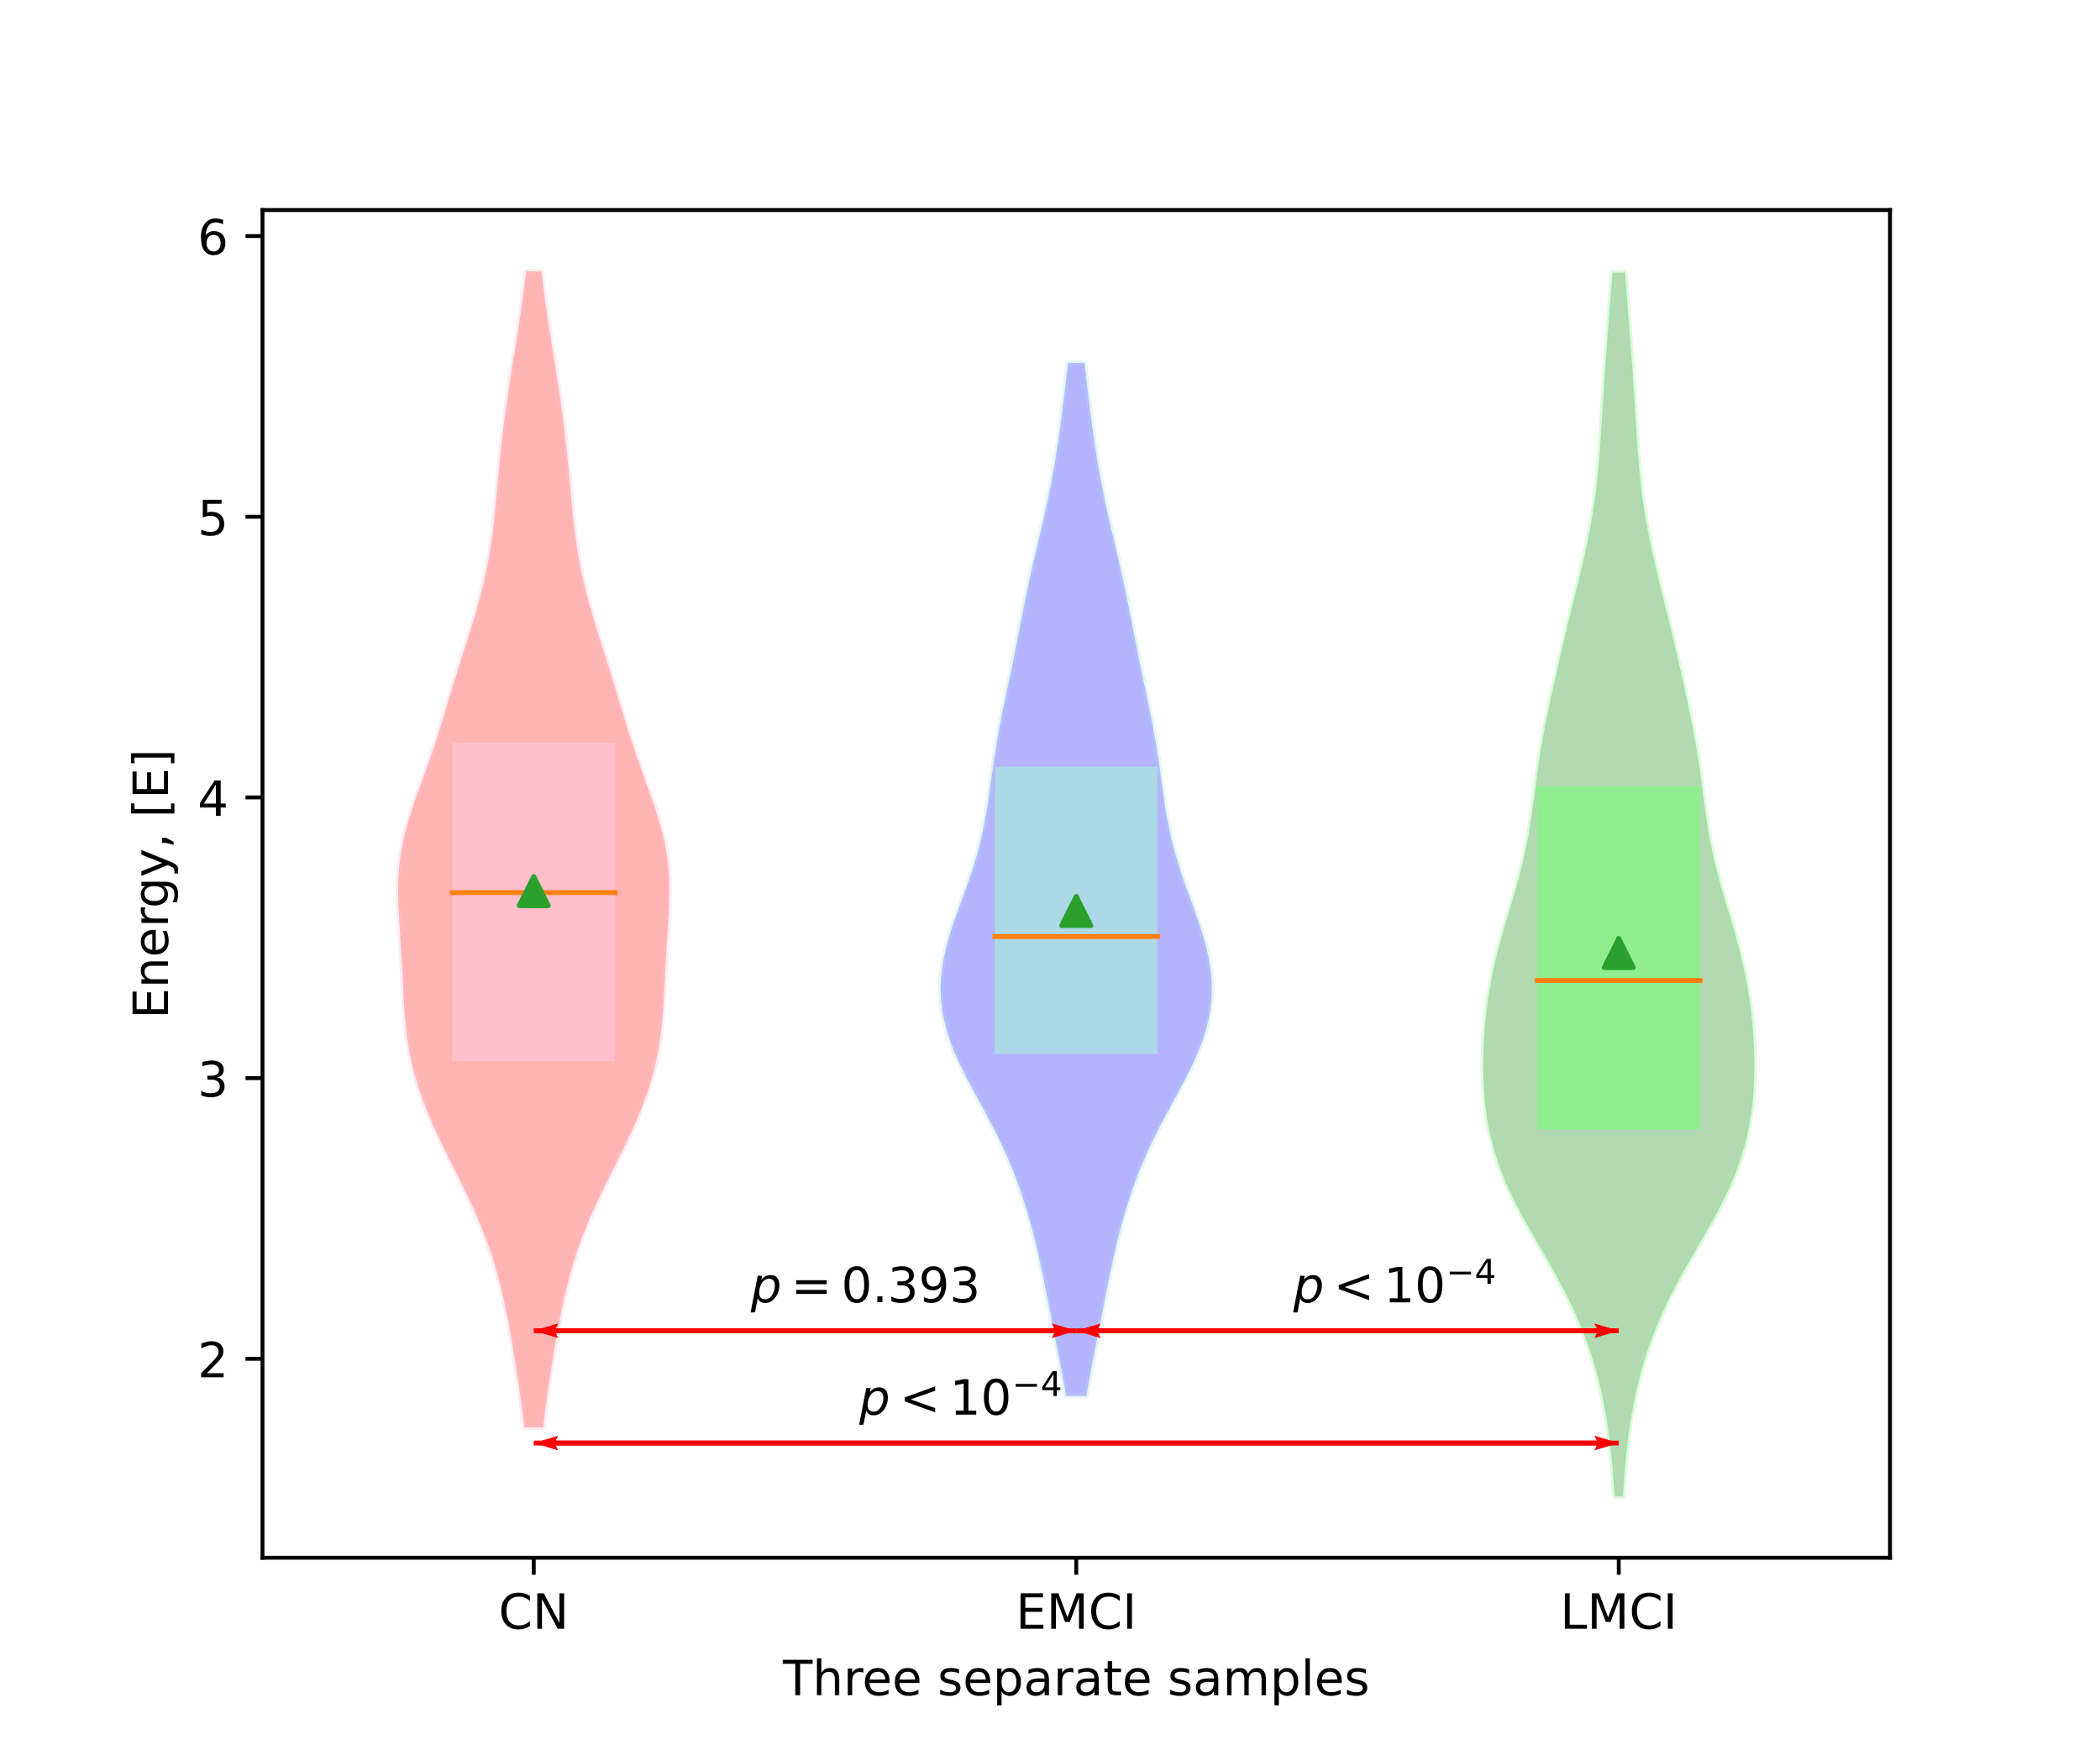 <?xml version="1.0" encoding="utf-8" standalone="no"?>
<!DOCTYPE svg PUBLIC "-//W3C//DTD SVG 1.1//EN"
  "http://www.w3.org/Graphics/SVG/1.1/DTD/svg11.dtd">
<!-- Created with matplotlib (https://matplotlib.org/) -->
<svg height="360pt" version="1.1" viewBox="0 0 432 360" width="432pt" xmlns="http://www.w3.org/2000/svg" xmlns:xlink="http://www.w3.org/1999/xlink">
 <defs>
  <style type="text/css">*{stroke-linecap:butt;stroke-linejoin:round;}</style>
 </defs>
 <g id="figure_1">
  <g id="patch_1">
   <path d="M 0 360 
L 432 360 
L 432 0 
L 0 0 
z
" style="fill:#ffffff;"/>
  </g>
  <g id="axes_1">
   <g id="patch_2">
    <path d="M 54 320.4 
L 388.8 320.4 
L 388.8 43.2 
L 54 43.2 
z
" style="fill:#ffffff;"/>
   </g>
   <g id="PolyCollection_1">
    <defs>
     <path d="M 111.703 -66.41 
L 107.897 -66.41 
L 107.595 -68.812 
L 107.274 -71.214 
L 106.937 -73.615 
L 106.584 -76.017 
L 106.216 -78.419 
L 105.835 -80.821 
L 105.438 -83.223 
L 105.021 -85.625 
L 104.58 -88.027 
L 104.107 -90.429 
L 103.594 -92.831 
L 103.031 -95.233 
L 102.409 -97.635 
L 101.719 -100.037 
L 100.954 -102.439 
L 100.109 -104.84 
L 99.183 -107.242 
L 98.18 -109.644 
L 97.108 -112.046 
L 95.977 -114.448 
L 94.803 -116.85 
L 93.604 -119.252 
L 92.401 -121.654 
L 91.213 -124.056 
L 90.063 -126.458 
L 88.967 -128.86 
L 87.945 -131.262 
L 87.01 -133.664 
L 86.173 -136.065 
L 85.441 -138.467 
L 84.819 -140.869 
L 84.304 -143.271 
L 83.891 -145.673 
L 83.571 -148.075 
L 83.328 -150.477 
L 83.145 -152.879 
L 83.004 -155.281 
L 82.884 -157.683 
L 82.769 -160.085 
L 82.644 -162.487 
L 82.504 -164.889 
L 82.35 -167.29 
L 82.192 -169.692 
L 82.048 -172.094 
L 81.942 -174.496 
L 81.9 -176.898 
L 81.95 -179.3 
L 82.115 -181.702 
L 82.408 -184.104 
L 82.837 -186.506 
L 83.395 -188.908 
L 84.067 -191.31 
L 84.83 -193.712 
L 85.656 -196.114 
L 86.516 -198.515 
L 87.384 -200.917 
L 88.238 -203.319 
L 89.064 -205.721 
L 89.858 -208.123 
L 90.621 -210.525 
L 91.36 -212.927 
L 92.087 -215.329 
L 92.811 -217.731 
L 93.543 -220.133 
L 94.288 -222.535 
L 95.045 -224.937 
L 95.809 -227.338 
L 96.571 -229.74 
L 97.318 -232.142 
L 98.034 -234.544 
L 98.706 -236.946 
L 99.323 -239.348 
L 99.876 -241.75 
L 100.362 -244.152 
L 100.782 -246.554 
L 101.143 -248.956 
L 101.452 -251.358 
L 101.72 -253.76 
L 101.96 -256.162 
L 102.183 -258.563 
L 102.401 -260.965 
L 102.624 -263.367 
L 102.858 -265.769 
L 103.11 -268.171 
L 103.382 -270.573 
L 103.677 -272.975 
L 103.994 -275.377 
L 104.332 -277.779 
L 104.687 -280.181 
L 105.058 -282.583 
L 105.438 -284.985 
L 105.823 -287.387 
L 106.207 -289.788 
L 106.586 -292.19 
L 106.953 -294.592 
L 107.305 -296.994 
L 107.636 -299.396 
L 107.943 -301.798 
L 108.224 -304.2 
L 111.376 -304.2 
L 111.376 -304.2 
L 111.657 -301.798 
L 111.964 -299.396 
L 112.295 -296.994 
L 112.647 -294.592 
L 113.014 -292.19 
L 113.393 -289.788 
L 113.777 -287.387 
L 114.162 -284.985 
L 114.542 -282.583 
L 114.913 -280.181 
L 115.268 -277.779 
L 115.606 -275.377 
L 115.923 -272.975 
L 116.218 -270.573 
L 116.49 -268.171 
L 116.742 -265.769 
L 116.976 -263.367 
L 117.199 -260.965 
L 117.417 -258.563 
L 117.64 -256.162 
L 117.88 -253.76 
L 118.148 -251.358 
L 118.457 -248.956 
L 118.818 -246.554 
L 119.238 -244.152 
L 119.724 -241.75 
L 120.277 -239.348 
L 120.894 -236.946 
L 121.566 -234.544 
L 122.282 -232.142 
L 123.029 -229.74 
L 123.791 -227.338 
L 124.555 -224.937 
L 125.312 -222.535 
L 126.057 -220.133 
L 126.789 -217.731 
L 127.513 -215.329 
L 128.24 -212.927 
L 128.979 -210.525 
L 129.742 -208.123 
L 130.536 -205.721 
L 131.362 -203.319 
L 132.216 -200.917 
L 133.084 -198.515 
L 133.944 -196.114 
L 134.77 -193.712 
L 135.533 -191.31 
L 136.205 -188.908 
L 136.763 -186.506 
L 137.192 -184.104 
L 137.485 -181.702 
L 137.65 -179.3 
L 137.7 -176.898 
L 137.658 -174.496 
L 137.552 -172.094 
L 137.408 -169.692 
L 137.25 -167.29 
L 137.096 -164.889 
L 136.956 -162.487 
L 136.831 -160.085 
L 136.716 -157.683 
L 136.596 -155.281 
L 136.455 -152.879 
L 136.272 -150.477 
L 136.029 -148.075 
L 135.709 -145.673 
L 135.296 -143.271 
L 134.781 -140.869 
L 134.159 -138.467 
L 133.427 -136.065 
L 132.59 -133.664 
L 131.655 -131.262 
L 130.633 -128.86 
L 129.537 -126.458 
L 128.387 -124.056 
L 127.199 -121.654 
L 125.996 -119.252 
L 124.797 -116.85 
L 123.623 -114.448 
L 122.492 -112.046 
L 121.42 -109.644 
L 120.417 -107.242 
L 119.491 -104.84 
L 118.646 -102.439 
L 117.881 -100.037 
L 117.191 -97.635 
L 116.569 -95.233 
L 116.006 -92.831 
L 115.493 -90.429 
L 115.02 -88.027 
L 114.579 -85.625 
L 114.162 -83.223 
L 113.765 -80.821 
L 113.384 -78.419 
L 113.016 -76.017 
L 112.663 -73.615 
L 112.326 -71.214 
L 112.005 -68.812 
L 111.703 -66.41 
z
" id="m636d27b52e" style="stroke:#ffc0cb;stroke-opacity:0.3;"/>
    </defs>
    <g clip-path="url(#pbdcc30a3c6)">
     <use style="fill:#ff0000;fill-opacity:0.3;stroke:#ffc0cb;stroke-opacity:0.3;" x="0" xlink:href="#m636d27b52e" y="360"/>
    </g>
   </g>
   <g id="PolyCollection_2">
    <defs>
     <path d="M 223.501 -72.89 
L 219.299 -72.89 
L 218.934 -75.036 
L 218.547 -77.182 
L 218.142 -79.329 
L 217.726 -81.475 
L 217.305 -83.621 
L 216.882 -85.768 
L 216.46 -87.914 
L 216.041 -90.06 
L 215.621 -92.207 
L 215.199 -94.353 
L 214.769 -96.499 
L 214.325 -98.646 
L 213.863 -100.792 
L 213.377 -102.938 
L 212.86 -105.085 
L 212.31 -107.231 
L 211.72 -109.377 
L 211.087 -111.524 
L 210.407 -113.67 
L 209.674 -115.816 
L 208.885 -117.963 
L 208.034 -120.109 
L 207.119 -122.255 
L 206.14 -124.402 
L 205.1 -126.548 
L 204.004 -128.694 
L 202.866 -130.84 
L 201.702 -132.987 
L 200.532 -135.133 
L 199.379 -137.279 
L 198.271 -139.426 
L 197.231 -141.572 
L 196.286 -143.718 
L 195.455 -145.865 
L 194.758 -148.011 
L 194.208 -150.157 
L 193.812 -152.304 
L 193.576 -154.45 
L 193.5 -156.596 
L 193.579 -158.743 
L 193.807 -160.889 
L 194.172 -163.035 
L 194.659 -165.182 
L 195.25 -167.328 
L 195.926 -169.474 
L 196.662 -171.621 
L 197.436 -173.767 
L 198.222 -175.913 
L 198.996 -178.06 
L 199.739 -180.206 
L 200.433 -182.352 
L 201.066 -184.498 
L 201.632 -186.645 
L 202.13 -188.791 
L 202.564 -190.937 
L 202.943 -193.084 
L 203.28 -195.23 
L 203.589 -197.376 
L 203.885 -199.523 
L 204.182 -201.669 
L 204.493 -203.815 
L 204.825 -205.962 
L 205.184 -208.108 
L 205.571 -210.254 
L 205.985 -212.401 
L 206.419 -214.547 
L 206.868 -216.693 
L 207.323 -218.84 
L 207.776 -220.986 
L 208.224 -223.132 
L 208.662 -225.279 
L 209.089 -227.425 
L 209.51 -229.571 
L 209.927 -231.718 
L 210.347 -233.864 
L 210.776 -236.01 
L 211.218 -238.157 
L 211.677 -240.303 
L 212.153 -242.449 
L 212.644 -244.595 
L 213.147 -246.742 
L 213.654 -248.888 
L 214.16 -251.034 
L 214.657 -253.181 
L 215.139 -255.327 
L 215.6 -257.473 
L 216.037 -259.62 
L 216.448 -261.766 
L 216.832 -263.912 
L 217.192 -266.059 
L 217.528 -268.205 
L 217.843 -270.351 
L 218.141 -272.498 
L 218.425 -274.644 
L 218.697 -276.79 
L 218.958 -278.937 
L 219.21 -281.083 
L 219.452 -283.229 
L 219.684 -285.376 
L 223.116 -285.376 
L 223.116 -285.376 
L 223.348 -283.229 
L 223.59 -281.083 
L 223.842 -278.937 
L 224.103 -276.79 
L 224.375 -274.644 
L 224.659 -272.498 
L 224.957 -270.351 
L 225.272 -268.205 
L 225.608 -266.059 
L 225.968 -263.912 
L 226.352 -261.766 
L 226.763 -259.62 
L 227.2 -257.473 
L 227.661 -255.327 
L 228.143 -253.181 
L 228.64 -251.034 
L 229.146 -248.888 
L 229.653 -246.742 
L 230.156 -244.595 
L 230.647 -242.449 
L 231.123 -240.303 
L 231.582 -238.157 
L 232.024 -236.01 
L 232.453 -233.864 
L 232.873 -231.718 
L 233.29 -229.571 
L 233.711 -227.425 
L 234.138 -225.279 
L 234.576 -223.132 
L 235.024 -220.986 
L 235.477 -218.84 
L 235.932 -216.693 
L 236.381 -214.547 
L 236.815 -212.401 
L 237.229 -210.254 
L 237.616 -208.108 
L 237.975 -205.962 
L 238.307 -203.815 
L 238.618 -201.669 
L 238.915 -199.523 
L 239.211 -197.376 
L 239.52 -195.23 
L 239.857 -193.084 
L 240.236 -190.937 
L 240.67 -188.791 
L 241.168 -186.645 
L 241.734 -184.498 
L 242.367 -182.352 
L 243.061 -180.206 
L 243.804 -178.06 
L 244.578 -175.913 
L 245.364 -173.767 
L 246.138 -171.621 
L 246.874 -169.474 
L 247.55 -167.328 
L 248.141 -165.182 
L 248.628 -163.035 
L 248.993 -160.889 
L 249.221 -158.743 
L 249.3 -156.596 
L 249.224 -154.45 
L 248.988 -152.304 
L 248.592 -150.157 
L 248.042 -148.011 
L 247.345 -145.865 
L 246.514 -143.718 
L 245.569 -141.572 
L 244.529 -139.426 
L 243.421 -137.279 
L 242.268 -135.133 
L 241.098 -132.987 
L 239.934 -130.84 
L 238.796 -128.694 
L 237.701 -126.548 
L 236.66 -124.402 
L 235.681 -122.255 
L 234.766 -120.109 
L 233.915 -117.963 
L 233.126 -115.816 
L 232.393 -113.67 
L 231.713 -111.524 
L 231.08 -109.377 
L 230.49 -107.231 
L 229.94 -105.085 
L 229.423 -102.938 
L 228.937 -100.792 
L 228.475 -98.646 
L 228.031 -96.499 
L 227.601 -94.353 
L 227.179 -92.207 
L 226.759 -90.06 
L 226.34 -87.914 
L 225.918 -85.768 
L 225.495 -83.621 
L 225.074 -81.475 
L 224.658 -79.329 
L 224.253 -77.182 
L 223.866 -75.036 
L 223.501 -72.89 
z
" id="m254177a45c" style="stroke:#add8e6;stroke-opacity:0.3;"/>
    </defs>
    <g clip-path="url(#pbdcc30a3c6)">
     <use style="fill:#0000ff;fill-opacity:0.3;stroke:#add8e6;stroke-opacity:0.3;" x="0" xlink:href="#m254177a45c" y="360"/>
    </g>
   </g>
   <g id="PolyCollection_3">
    <defs>
     <path d="M 333.858 -52.2 
L 332.142 -52.2 
L 331.978 -54.743 
L 331.787 -57.285 
L 331.562 -59.828 
L 331.296 -62.371 
L 330.984 -64.913 
L 330.616 -67.456 
L 330.187 -69.999 
L 329.691 -72.541 
L 329.12 -75.084 
L 328.469 -77.627 
L 327.733 -80.169 
L 326.906 -82.712 
L 325.985 -85.255 
L 324.965 -87.797 
L 323.848 -90.34 
L 322.635 -92.883 
L 321.333 -95.425 
L 319.957 -97.968 
L 318.524 -100.511 
L 317.057 -103.053 
L 315.585 -105.596 
L 314.137 -108.139 
L 312.743 -110.681 
L 311.431 -113.224 
L 310.223 -115.767 
L 309.139 -118.309 
L 308.189 -120.852 
L 307.377 -123.395 
L 306.704 -125.937 
L 306.163 -128.48 
L 305.745 -131.023 
L 305.44 -133.565 
L 305.238 -136.108 
L 305.128 -138.651 
L 305.1 -141.193 
L 305.148 -143.736 
L 305.267 -146.279 
L 305.454 -148.822 
L 305.709 -151.364 
L 306.033 -153.907 
L 306.428 -156.45 
L 306.896 -158.992 
L 307.437 -161.535 
L 308.047 -164.078 
L 308.719 -166.62 
L 309.44 -169.163 
L 310.192 -171.706 
L 310.954 -174.248 
L 311.703 -176.791 
L 312.416 -179.334 
L 313.075 -181.876 
L 313.667 -184.419 
L 314.187 -186.962 
L 314.638 -189.504 
L 315.033 -192.047 
L 315.388 -194.59 
L 315.724 -197.132 
L 316.063 -199.675 
L 316.42 -202.218 
L 316.809 -204.76 
L 317.236 -207.303 
L 317.7 -209.846 
L 318.198 -212.388 
L 318.723 -214.931 
L 319.268 -217.474 
L 319.827 -220.016 
L 320.398 -222.559 
L 320.98 -225.102 
L 321.573 -227.644 
L 322.178 -230.187 
L 322.796 -232.73 
L 323.423 -235.272 
L 324.054 -237.815 
L 324.682 -240.358 
L 325.297 -242.9 
L 325.889 -245.443 
L 326.447 -247.986 
L 326.962 -250.528 
L 327.428 -253.071 
L 327.841 -255.614 
L 328.199 -258.156 
L 328.506 -260.699 
L 328.766 -263.242 
L 328.987 -265.784 
L 329.177 -268.327 
L 329.348 -270.87 
L 329.507 -273.412 
L 329.663 -275.955 
L 329.822 -278.498 
L 329.988 -281.04 
L 330.162 -283.583 
L 330.345 -286.126 
L 330.534 -288.668 
L 330.728 -291.211 
L 330.924 -293.754 
L 331.12 -296.296 
L 331.314 -298.839 
L 331.504 -301.382 
L 331.688 -303.924 
L 334.312 -303.924 
L 334.312 -303.924 
L 334.496 -301.382 
L 334.686 -298.839 
L 334.88 -296.296 
L 335.076 -293.754 
L 335.272 -291.211 
L 335.466 -288.668 
L 335.655 -286.126 
L 335.838 -283.583 
L 336.012 -281.04 
L 336.178 -278.498 
L 336.337 -275.955 
L 336.493 -273.412 
L 336.652 -270.87 
L 336.823 -268.327 
L 337.013 -265.784 
L 337.234 -263.242 
L 337.494 -260.699 
L 337.801 -258.156 
L 338.159 -255.614 
L 338.572 -253.071 
L 339.038 -250.528 
L 339.553 -247.986 
L 340.111 -245.443 
L 340.703 -242.9 
L 341.318 -240.358 
L 341.946 -237.815 
L 342.577 -235.272 
L 343.204 -232.73 
L 343.822 -230.187 
L 344.427 -227.644 
L 345.02 -225.102 
L 345.602 -222.559 
L 346.173 -220.016 
L 346.732 -217.474 
L 347.277 -214.931 
L 347.802 -212.388 
L 348.3 -209.846 
L 348.764 -207.303 
L 349.191 -204.76 
L 349.58 -202.218 
L 349.937 -199.675 
L 350.276 -197.132 
L 350.612 -194.59 
L 350.967 -192.047 
L 351.362 -189.504 
L 351.813 -186.962 
L 352.333 -184.419 
L 352.925 -181.876 
L 353.584 -179.334 
L 354.297 -176.791 
L 355.046 -174.248 
L 355.808 -171.706 
L 356.56 -169.163 
L 357.281 -166.62 
L 357.953 -164.078 
L 358.563 -161.535 
L 359.104 -158.992 
L 359.572 -156.45 
L 359.967 -153.907 
L 360.291 -151.364 
L 360.546 -148.822 
L 360.733 -146.279 
L 360.852 -143.736 
L 360.9 -141.193 
L 360.872 -138.651 
L 360.762 -136.108 
L 360.56 -133.565 
L 360.255 -131.023 
L 359.837 -128.48 
L 359.296 -125.937 
L 358.623 -123.395 
L 357.811 -120.852 
L 356.861 -118.309 
L 355.777 -115.767 
L 354.569 -113.224 
L 353.257 -110.681 
L 351.863 -108.139 
L 350.415 -105.596 
L 348.943 -103.053 
L 347.476 -100.511 
L 346.043 -97.968 
L 344.667 -95.425 
L 343.365 -92.883 
L 342.152 -90.34 
L 341.035 -87.797 
L 340.015 -85.255 
L 339.094 -82.712 
L 338.267 -80.169 
L 337.531 -77.627 
L 336.88 -75.084 
L 336.309 -72.541 
L 335.813 -69.999 
L 335.384 -67.456 
L 335.016 -64.913 
L 334.704 -62.371 
L 334.438 -59.828 
L 334.213 -57.285 
L 334.022 -54.743 
L 333.858 -52.2 
z
" id="ma6a4719506" style="stroke:#90ee90;stroke-opacity:0.3;"/>
    </defs>
    <g clip-path="url(#pbdcc30a3c6)">
     <use style="fill:#008000;fill-opacity:0.3;stroke:#90ee90;stroke-opacity:0.3;" x="0" xlink:href="#ma6a4719506" y="360"/>
    </g>
   </g>
   <g id="Quiver_1">
    <path clip-path="url(#pbdcc30a3c6)" d="M 109.8 273.208 
L 216.88 273.208 
L 216.378 272.203 
L 221.4 273.71 
L 216.378 275.216 
L 216.88 274.212 
L 109.8 274.212 
L 109.8 273.208 
" style="fill:#ff0000;"/>
   </g>
   <g id="Quiver_2">
    <path clip-path="url(#pbdcc30a3c6)" d="M 221.4 273.208 
L 328.48 273.208 
L 327.978 272.203 
L 333 273.71 
L 327.978 275.216 
L 328.48 274.212 
L 221.4 274.212 
L 221.4 273.208 
" style="fill:#ff0000;"/>
   </g>
   <g id="Quiver_3">
    <path clip-path="url(#pbdcc30a3c6)" d="M 109.8 296.301 
L 328.48 296.301 
L 327.978 295.296 
L 333 296.803 
L 327.978 298.31 
L 328.48 297.305 
L 109.8 297.305 
L 109.8 296.301 
" style="fill:#ff0000;"/>
   </g>
   <g id="Quiver_4">
    <path clip-path="url(#pbdcc30a3c6)" d="M 221.4 274.212 
L 114.32 274.212 
L 114.822 275.216 
L 109.8 273.71 
L 114.822 272.203 
L 114.32 273.208 
L 221.4 273.208 
L 221.4 274.212 
" style="fill:#ff0000;"/>
   </g>
   <g id="Quiver_5">
    <path clip-path="url(#pbdcc30a3c6)" d="M 333 274.212 
L 225.92 274.212 
L 226.422 275.216 
L 221.4 273.71 
L 226.422 272.203 
L 225.92 273.208 
L 333 273.208 
L 333 274.212 
" style="fill:#ff0000;"/>
   </g>
   <g id="Quiver_6">
    <path clip-path="url(#pbdcc30a3c6)" d="M 333 297.305 
L 114.32 297.305 
L 114.822 298.31 
L 109.8 296.803 
L 114.822 295.296 
L 114.32 296.301 
L 333 296.301 
L 333 297.305 
" style="fill:#ff0000;"/>
   </g>
   <g id="matplotlib.axis_1">
    <g id="xtick_1">
     <g id="line2d_1">
      <defs>
       <path d="M 0 0 
L 0 3.5 
" id="mc66b7c36ed" style="stroke:#000000;stroke-width:0.8;"/>
      </defs>
      <g>
       <use style="stroke:#000000;stroke-width:0.8;" x="109.8" xlink:href="#mc66b7c36ed" y="320.4"/>
      </g>
     </g>
     <g id="text_1">
      <!-- CN -->
      <g transform="translate(102.568 334.998)scale(0.1 -0.1)">
       <defs>
        <path d="M 64.406 67.281 
L 64.406 56.891 
Q 59.422 61.531 53.781 63.812 
Q 48.141 66.109 41.797 66.109 
Q 29.297 66.109 22.656 58.469 
Q 16.016 50.828 16.016 36.375 
Q 16.016 21.969 22.656 14.328 
Q 29.297 6.688 41.797 6.688 
Q 48.141 6.688 53.781 8.984 
Q 59.422 11.281 64.406 15.922 
L 64.406 5.609 
Q 59.234 2.094 53.438 0.328 
Q 47.656 -1.422 41.219 -1.422 
Q 24.656 -1.422 15.125 8.703 
Q 5.609 18.844 5.609 36.375 
Q 5.609 53.953 15.125 64.078 
Q 24.656 74.219 41.219 74.219 
Q 47.75 74.219 53.531 72.484 
Q 59.328 70.75 64.406 67.281 
z
" id="DejaVuSans-67"/>
        <path d="M 9.812 72.906 
L 23.094 72.906 
L 55.422 11.922 
L 55.422 72.906 
L 64.984 72.906 
L 64.984 0 
L 51.703 0 
L 19.391 60.984 
L 19.391 0 
L 9.812 0 
z
" id="DejaVuSans-78"/>
       </defs>
       <use xlink:href="#DejaVuSans-67"/>
       <use x="69.824" xlink:href="#DejaVuSans-78"/>
      </g>
     </g>
    </g>
    <g id="xtick_2">
     <g id="line2d_2">
      <g>
       <use style="stroke:#000000;stroke-width:0.8;" x="221.4" xlink:href="#mc66b7c36ed" y="320.4"/>
      </g>
     </g>
     <g id="text_2">
      <!-- EMCI -->
      <g transform="translate(208.96 334.998)scale(0.1 -0.1)">
       <defs>
        <path d="M 9.812 72.906 
L 55.906 72.906 
L 55.906 64.594 
L 19.672 64.594 
L 19.672 43.016 
L 54.391 43.016 
L 54.391 34.719 
L 19.672 34.719 
L 19.672 8.297 
L 56.781 8.297 
L 56.781 0 
L 9.812 0 
z
" id="DejaVuSans-69"/>
        <path d="M 9.812 72.906 
L 24.516 72.906 
L 43.109 23.297 
L 61.812 72.906 
L 76.516 72.906 
L 76.516 0 
L 66.891 0 
L 66.891 64.016 
L 48.094 14.016 
L 38.188 14.016 
L 19.391 64.016 
L 19.391 0 
L 9.812 0 
z
" id="DejaVuSans-77"/>
        <path d="M 9.812 72.906 
L 19.672 72.906 
L 19.672 0 
L 9.812 0 
z
" id="DejaVuSans-73"/>
       </defs>
       <use xlink:href="#DejaVuSans-69"/>
       <use x="63.184" xlink:href="#DejaVuSans-77"/>
       <use x="149.463" xlink:href="#DejaVuSans-67"/>
       <use x="219.287" xlink:href="#DejaVuSans-73"/>
      </g>
     </g>
    </g>
    <g id="xtick_3">
     <g id="line2d_3">
      <g>
       <use style="stroke:#000000;stroke-width:0.8;" x="333" xlink:href="#mc66b7c36ed" y="320.4"/>
      </g>
     </g>
     <g id="text_3">
      <!-- LMCI -->
      <g transform="translate(320.934 334.998)scale(0.1 -0.1)">
       <defs>
        <path d="M 9.812 72.906 
L 19.672 72.906 
L 19.672 8.297 
L 55.172 8.297 
L 55.172 0 
L 9.812 0 
z
" id="DejaVuSans-76"/>
       </defs>
       <use xlink:href="#DejaVuSans-76"/>
       <use x="55.713" xlink:href="#DejaVuSans-77"/>
       <use x="141.992" xlink:href="#DejaVuSans-67"/>
       <use x="211.816" xlink:href="#DejaVuSans-73"/>
      </g>
     </g>
    </g>
    <g id="text_4">
     <!-- Three separate samples -->
     <g transform="translate(161.044 348.677)scale(0.1 -0.1)">
      <defs>
       <path d="M -0.297 72.906 
L 61.375 72.906 
L 61.375 64.594 
L 35.5 64.594 
L 35.5 0 
L 25.594 0 
L 25.594 64.594 
L -0.297 64.594 
z
" id="DejaVuSans-84"/>
       <path d="M 54.891 33.016 
L 54.891 0 
L 45.906 0 
L 45.906 32.719 
Q 45.906 40.484 42.875 44.328 
Q 39.844 48.188 33.797 48.188 
Q 26.516 48.188 22.312 43.547 
Q 18.109 38.922 18.109 30.906 
L 18.109 0 
L 9.078 0 
L 9.078 75.984 
L 18.109 75.984 
L 18.109 46.188 
Q 21.344 51.125 25.703 53.562 
Q 30.078 56 35.797 56 
Q 45.219 56 50.047 50.172 
Q 54.891 44.344 54.891 33.016 
z
" id="DejaVuSans-104"/>
       <path d="M 41.109 46.297 
Q 39.594 47.172 37.812 47.578 
Q 36.031 48 33.891 48 
Q 26.266 48 22.188 43.047 
Q 18.109 38.094 18.109 28.812 
L 18.109 0 
L 9.078 0 
L 9.078 54.688 
L 18.109 54.688 
L 18.109 46.188 
Q 20.953 51.172 25.484 53.578 
Q 30.031 56 36.531 56 
Q 37.453 56 38.578 55.875 
Q 39.703 55.766 41.062 55.516 
z
" id="DejaVuSans-114"/>
       <path d="M 56.203 29.594 
L 56.203 25.203 
L 14.891 25.203 
Q 15.484 15.922 20.484 11.062 
Q 25.484 6.203 34.422 6.203 
Q 39.594 6.203 44.453 7.469 
Q 49.312 8.734 54.109 11.281 
L 54.109 2.781 
Q 49.266 0.734 44.188 -0.344 
Q 39.109 -1.422 33.891 -1.422 
Q 20.797 -1.422 13.156 6.188 
Q 5.516 13.812 5.516 26.812 
Q 5.516 40.234 12.766 48.109 
Q 20.016 56 32.328 56 
Q 43.359 56 49.781 48.891 
Q 56.203 41.797 56.203 29.594 
z
M 47.219 32.234 
Q 47.125 39.594 43.094 43.984 
Q 39.062 48.391 32.422 48.391 
Q 24.906 48.391 20.391 44.141 
Q 15.875 39.891 15.188 32.172 
z
" id="DejaVuSans-101"/>
       <path id="DejaVuSans-32"/>
       <path d="M 44.281 53.078 
L 44.281 44.578 
Q 40.484 46.531 36.375 47.5 
Q 32.281 48.484 27.875 48.484 
Q 21.188 48.484 17.844 46.438 
Q 14.5 44.391 14.5 40.281 
Q 14.5 37.156 16.891 35.375 
Q 19.281 33.594 26.516 31.984 
L 29.594 31.297 
Q 39.156 29.25 43.188 25.516 
Q 47.219 21.781 47.219 15.094 
Q 47.219 7.469 41.188 3.016 
Q 35.156 -1.422 24.609 -1.422 
Q 20.219 -1.422 15.453 -0.562 
Q 10.688 0.297 5.422 2 
L 5.422 11.281 
Q 10.406 8.688 15.234 7.391 
Q 20.062 6.109 24.812 6.109 
Q 31.156 6.109 34.562 8.281 
Q 37.984 10.453 37.984 14.406 
Q 37.984 18.062 35.516 20.016 
Q 33.062 21.969 24.703 23.781 
L 21.578 24.516 
Q 13.234 26.266 9.516 29.906 
Q 5.812 33.547 5.812 39.891 
Q 5.812 47.609 11.281 51.797 
Q 16.75 56 26.812 56 
Q 31.781 56 36.172 55.266 
Q 40.578 54.547 44.281 53.078 
z
" id="DejaVuSans-115"/>
       <path d="M 18.109 8.203 
L 18.109 -20.797 
L 9.078 -20.797 
L 9.078 54.688 
L 18.109 54.688 
L 18.109 46.391 
Q 20.953 51.266 25.266 53.625 
Q 29.594 56 35.594 56 
Q 45.562 56 51.781 48.094 
Q 58.016 40.188 58.016 27.297 
Q 58.016 14.406 51.781 6.484 
Q 45.562 -1.422 35.594 -1.422 
Q 29.594 -1.422 25.266 0.953 
Q 20.953 3.328 18.109 8.203 
z
M 48.688 27.297 
Q 48.688 37.203 44.609 42.844 
Q 40.531 48.484 33.406 48.484 
Q 26.266 48.484 22.188 42.844 
Q 18.109 37.203 18.109 27.297 
Q 18.109 17.391 22.188 11.75 
Q 26.266 6.109 33.406 6.109 
Q 40.531 6.109 44.609 11.75 
Q 48.688 17.391 48.688 27.297 
z
" id="DejaVuSans-112"/>
       <path d="M 34.281 27.484 
Q 23.391 27.484 19.188 25 
Q 14.984 22.516 14.984 16.5 
Q 14.984 11.719 18.141 8.906 
Q 21.297 6.109 26.703 6.109 
Q 34.188 6.109 38.703 11.406 
Q 43.219 16.703 43.219 25.484 
L 43.219 27.484 
z
M 52.203 31.203 
L 52.203 0 
L 43.219 0 
L 43.219 8.297 
Q 40.141 3.328 35.547 0.953 
Q 30.953 -1.422 24.312 -1.422 
Q 15.922 -1.422 10.953 3.297 
Q 6 8.016 6 15.922 
Q 6 25.141 12.172 29.828 
Q 18.359 34.516 30.609 34.516 
L 43.219 34.516 
L 43.219 35.406 
Q 43.219 41.609 39.141 45 
Q 35.062 48.391 27.688 48.391 
Q 23 48.391 18.547 47.266 
Q 14.109 46.141 10.016 43.891 
L 10.016 52.203 
Q 14.938 54.109 19.578 55.047 
Q 24.219 56 28.609 56 
Q 40.484 56 46.344 49.844 
Q 52.203 43.703 52.203 31.203 
z
" id="DejaVuSans-97"/>
       <path d="M 18.312 70.219 
L 18.312 54.688 
L 36.812 54.688 
L 36.812 47.703 
L 18.312 47.703 
L 18.312 18.016 
Q 18.312 11.328 20.141 9.422 
Q 21.969 7.516 27.594 7.516 
L 36.812 7.516 
L 36.812 0 
L 27.594 0 
Q 17.188 0 13.234 3.875 
Q 9.281 7.766 9.281 18.016 
L 9.281 47.703 
L 2.688 47.703 
L 2.688 54.688 
L 9.281 54.688 
L 9.281 70.219 
z
" id="DejaVuSans-116"/>
       <path d="M 52 44.188 
Q 55.375 50.25 60.062 53.125 
Q 64.75 56 71.094 56 
Q 79.641 56 84.281 50.016 
Q 88.922 44.047 88.922 33.016 
L 88.922 0 
L 79.891 0 
L 79.891 32.719 
Q 79.891 40.578 77.094 44.375 
Q 74.312 48.188 68.609 48.188 
Q 61.625 48.188 57.562 43.547 
Q 53.516 38.922 53.516 30.906 
L 53.516 0 
L 44.484 0 
L 44.484 32.719 
Q 44.484 40.625 41.703 44.406 
Q 38.922 48.188 33.109 48.188 
Q 26.219 48.188 22.156 43.531 
Q 18.109 38.875 18.109 30.906 
L 18.109 0 
L 9.078 0 
L 9.078 54.688 
L 18.109 54.688 
L 18.109 46.188 
Q 21.188 51.219 25.484 53.609 
Q 29.781 56 35.688 56 
Q 41.656 56 45.828 52.969 
Q 50 49.953 52 44.188 
z
" id="DejaVuSans-109"/>
       <path d="M 9.422 75.984 
L 18.406 75.984 
L 18.406 0 
L 9.422 0 
z
" id="DejaVuSans-108"/>
      </defs>
      <use xlink:href="#DejaVuSans-84"/>
      <use x="61.084" xlink:href="#DejaVuSans-104"/>
      <use x="124.463" xlink:href="#DejaVuSans-114"/>
      <use x="163.326" xlink:href="#DejaVuSans-101"/>
      <use x="224.85" xlink:href="#DejaVuSans-101"/>
      <use x="286.373" xlink:href="#DejaVuSans-32"/>
      <use x="318.16" xlink:href="#DejaVuSans-115"/>
      <use x="370.26" xlink:href="#DejaVuSans-101"/>
      <use x="431.783" xlink:href="#DejaVuSans-112"/>
      <use x="495.26" xlink:href="#DejaVuSans-97"/>
      <use x="556.539" xlink:href="#DejaVuSans-114"/>
      <use x="597.652" xlink:href="#DejaVuSans-97"/>
      <use x="658.932" xlink:href="#DejaVuSans-116"/>
      <use x="698.141" xlink:href="#DejaVuSans-101"/>
      <use x="759.664" xlink:href="#DejaVuSans-32"/>
      <use x="791.451" xlink:href="#DejaVuSans-115"/>
      <use x="843.551" xlink:href="#DejaVuSans-97"/>
      <use x="904.83" xlink:href="#DejaVuSans-109"/>
      <use x="1002.242" xlink:href="#DejaVuSans-112"/>
      <use x="1065.719" xlink:href="#DejaVuSans-108"/>
      <use x="1093.502" xlink:href="#DejaVuSans-101"/>
      <use x="1155.025" xlink:href="#DejaVuSans-115"/>
     </g>
    </g>
   </g>
   <g id="matplotlib.axis_2">
    <g id="ytick_1">
     <g id="line2d_4">
      <path clip-path="url(#pbdcc30a3c6)" d="M 54 279.483 
L 388.8 279.483 
" style="fill:none;stroke:#000000;stroke-linecap:square;stroke-opacity:0;stroke-width:0.8;"/>
     </g>
     <g id="line2d_5">
      <defs>
       <path d="M 0 0 
L -3.5 0 
" id="md18b426c6c" style="stroke:#000000;stroke-width:0.8;"/>
      </defs>
      <g>
       <use style="stroke:#000000;stroke-width:0.8;" x="54" xlink:href="#md18b426c6c" y="279.483"/>
      </g>
     </g>
     <g id="text_5">
      <!-- 2 -->
      <g transform="translate(40.638 283.282)scale(0.1 -0.1)">
       <defs>
        <path d="M 19.188 8.297 
L 53.609 8.297 
L 53.609 0 
L 7.328 0 
L 7.328 8.297 
Q 12.938 14.109 22.625 23.891 
Q 32.328 33.688 34.812 36.531 
Q 39.547 41.844 41.422 45.531 
Q 43.312 49.219 43.312 52.781 
Q 43.312 58.594 39.234 62.25 
Q 35.156 65.922 28.609 65.922 
Q 23.969 65.922 18.812 64.312 
Q 13.672 62.703 7.812 59.422 
L 7.812 69.391 
Q 13.766 71.781 18.938 73 
Q 24.125 74.219 28.422 74.219 
Q 39.75 74.219 46.484 68.547 
Q 53.219 62.891 53.219 53.422 
Q 53.219 48.922 51.531 44.891 
Q 49.859 40.875 45.406 35.406 
Q 44.188 33.984 37.641 27.219 
Q 31.109 20.453 19.188 8.297 
z
" id="DejaVuSans-50"/>
       </defs>
       <use xlink:href="#DejaVuSans-50"/>
      </g>
     </g>
    </g>
    <g id="ytick_2">
     <g id="line2d_6">
      <path clip-path="url(#pbdcc30a3c6)" d="M 54 221.75 
L 388.8 221.75 
" style="fill:none;stroke:#000000;stroke-linecap:square;stroke-opacity:0;stroke-width:0.8;"/>
     </g>
     <g id="line2d_7">
      <g>
       <use style="stroke:#000000;stroke-width:0.8;" x="54" xlink:href="#md18b426c6c" y="221.75"/>
      </g>
     </g>
     <g id="text_6">
      <!-- 3 -->
      <g transform="translate(40.638 225.55)scale(0.1 -0.1)">
       <defs>
        <path d="M 40.578 39.312 
Q 47.656 37.797 51.625 33 
Q 55.609 28.219 55.609 21.188 
Q 55.609 10.406 48.188 4.484 
Q 40.766 -1.422 27.094 -1.422 
Q 22.516 -1.422 17.656 -0.516 
Q 12.797 0.391 7.625 2.203 
L 7.625 11.719 
Q 11.719 9.328 16.594 8.109 
Q 21.484 6.891 26.812 6.891 
Q 36.078 6.891 40.938 10.547 
Q 45.797 14.203 45.797 21.188 
Q 45.797 27.641 41.281 31.266 
Q 36.766 34.906 28.719 34.906 
L 20.219 34.906 
L 20.219 43.016 
L 29.109 43.016 
Q 36.375 43.016 40.234 45.922 
Q 44.094 48.828 44.094 54.297 
Q 44.094 59.906 40.109 62.906 
Q 36.141 65.922 28.719 65.922 
Q 24.656 65.922 20.016 65.031 
Q 15.375 64.156 9.812 62.312 
L 9.812 71.094 
Q 15.438 72.656 20.344 73.438 
Q 25.25 74.219 29.594 74.219 
Q 40.828 74.219 47.359 69.109 
Q 53.906 64.016 53.906 55.328 
Q 53.906 49.266 50.438 45.094 
Q 46.969 40.922 40.578 39.312 
z
" id="DejaVuSans-51"/>
       </defs>
       <use xlink:href="#DejaVuSans-51"/>
      </g>
     </g>
    </g>
    <g id="ytick_3">
     <g id="line2d_8">
      <path clip-path="url(#pbdcc30a3c6)" d="M 54 164.017 
L 388.8 164.017 
" style="fill:none;stroke:#000000;stroke-linecap:square;stroke-opacity:0;stroke-width:0.8;"/>
     </g>
     <g id="line2d_9">
      <g>
       <use style="stroke:#000000;stroke-width:0.8;" x="54" xlink:href="#md18b426c6c" y="164.017"/>
      </g>
     </g>
     <g id="text_7">
      <!-- 4 -->
      <g transform="translate(40.638 167.817)scale(0.1 -0.1)">
       <defs>
        <path d="M 37.797 64.312 
L 12.891 25.391 
L 37.797 25.391 
z
M 35.203 72.906 
L 47.609 72.906 
L 47.609 25.391 
L 58.016 25.391 
L 58.016 17.188 
L 47.609 17.188 
L 47.609 0 
L 37.797 0 
L 37.797 17.188 
L 4.891 17.188 
L 4.891 26.703 
z
" id="DejaVuSans-52"/>
       </defs>
       <use xlink:href="#DejaVuSans-52"/>
      </g>
     </g>
    </g>
    <g id="ytick_4">
     <g id="line2d_10">
      <path clip-path="url(#pbdcc30a3c6)" d="M 54 106.285 
L 388.8 106.285 
" style="fill:none;stroke:#000000;stroke-linecap:square;stroke-opacity:0;stroke-width:0.8;"/>
     </g>
     <g id="line2d_11">
      <g>
       <use style="stroke:#000000;stroke-width:0.8;" x="54" xlink:href="#md18b426c6c" y="106.285"/>
      </g>
     </g>
     <g id="text_8">
      <!-- 5 -->
      <g transform="translate(40.638 110.084)scale(0.1 -0.1)">
       <defs>
        <path d="M 10.797 72.906 
L 49.516 72.906 
L 49.516 64.594 
L 19.828 64.594 
L 19.828 46.734 
Q 21.969 47.469 24.109 47.828 
Q 26.266 48.188 28.422 48.188 
Q 40.625 48.188 47.75 41.5 
Q 54.891 34.812 54.891 23.391 
Q 54.891 11.625 47.562 5.094 
Q 40.234 -1.422 26.906 -1.422 
Q 22.312 -1.422 17.547 -0.641 
Q 12.797 0.141 7.719 1.703 
L 7.719 11.625 
Q 12.109 9.234 16.797 8.062 
Q 21.484 6.891 26.703 6.891 
Q 35.156 6.891 40.078 11.328 
Q 45.016 15.766 45.016 23.391 
Q 45.016 31 40.078 35.438 
Q 35.156 39.891 26.703 39.891 
Q 22.75 39.891 18.812 39.016 
Q 14.891 38.141 10.797 36.281 
z
" id="DejaVuSans-53"/>
       </defs>
       <use xlink:href="#DejaVuSans-53"/>
      </g>
     </g>
    </g>
    <g id="ytick_5">
     <g id="line2d_12">
      <path clip-path="url(#pbdcc30a3c6)" d="M 54 48.552 
L 388.8 48.552 
" style="fill:none;stroke:#000000;stroke-linecap:square;stroke-opacity:0;stroke-width:0.8;"/>
     </g>
     <g id="line2d_13">
      <g>
       <use style="stroke:#000000;stroke-width:0.8;" x="54" xlink:href="#md18b426c6c" y="48.552"/>
      </g>
     </g>
     <g id="text_9">
      <!-- 6 -->
      <g transform="translate(40.638 52.351)scale(0.1 -0.1)">
       <defs>
        <path d="M 33.016 40.375 
Q 26.375 40.375 22.484 35.828 
Q 18.609 31.297 18.609 23.391 
Q 18.609 15.531 22.484 10.953 
Q 26.375 6.391 33.016 6.391 
Q 39.656 6.391 43.531 10.953 
Q 47.406 15.531 47.406 23.391 
Q 47.406 31.297 43.531 35.828 
Q 39.656 40.375 33.016 40.375 
z
M 52.594 71.297 
L 52.594 62.312 
Q 48.875 64.062 45.094 64.984 
Q 41.312 65.922 37.594 65.922 
Q 27.828 65.922 22.672 59.328 
Q 17.531 52.734 16.797 39.406 
Q 19.672 43.656 24.016 45.922 
Q 28.375 48.188 33.594 48.188 
Q 44.578 48.188 50.953 41.516 
Q 57.328 34.859 57.328 23.391 
Q 57.328 12.156 50.688 5.359 
Q 44.047 -1.422 33.016 -1.422 
Q 20.359 -1.422 13.672 8.266 
Q 6.984 17.969 6.984 36.375 
Q 6.984 53.656 15.188 63.938 
Q 23.391 74.219 37.203 74.219 
Q 40.922 74.219 44.703 73.484 
Q 48.484 72.75 52.594 71.297 
z
" id="DejaVuSans-54"/>
       </defs>
       <use xlink:href="#DejaVuSans-54"/>
      </g>
     </g>
    </g>
    <g id="text_10">
     <!-- Energy, [E] -->
     <g transform="translate(34.558 209.545)rotate(-90)scale(0.1 -0.1)">
      <defs>
       <path d="M 54.891 33.016 
L 54.891 0 
L 45.906 0 
L 45.906 32.719 
Q 45.906 40.484 42.875 44.328 
Q 39.844 48.188 33.797 48.188 
Q 26.516 48.188 22.312 43.547 
Q 18.109 38.922 18.109 30.906 
L 18.109 0 
L 9.078 0 
L 9.078 54.688 
L 18.109 54.688 
L 18.109 46.188 
Q 21.344 51.125 25.703 53.562 
Q 30.078 56 35.797 56 
Q 45.219 56 50.047 50.172 
Q 54.891 44.344 54.891 33.016 
z
" id="DejaVuSans-110"/>
       <path d="M 45.406 27.984 
Q 45.406 37.75 41.375 43.109 
Q 37.359 48.484 30.078 48.484 
Q 22.859 48.484 18.828 43.109 
Q 14.797 37.75 14.797 27.984 
Q 14.797 18.266 18.828 12.891 
Q 22.859 7.516 30.078 7.516 
Q 37.359 7.516 41.375 12.891 
Q 45.406 18.266 45.406 27.984 
z
M 54.391 6.781 
Q 54.391 -7.172 48.188 -13.984 
Q 42 -20.797 29.203 -20.797 
Q 24.469 -20.797 20.266 -20.094 
Q 16.062 -19.391 12.109 -17.922 
L 12.109 -9.188 
Q 16.062 -11.328 19.922 -12.344 
Q 23.781 -13.375 27.781 -13.375 
Q 36.625 -13.375 41.016 -8.766 
Q 45.406 -4.156 45.406 5.172 
L 45.406 9.625 
Q 42.625 4.781 38.281 2.391 
Q 33.938 0 27.875 0 
Q 17.828 0 11.672 7.656 
Q 5.516 15.328 5.516 27.984 
Q 5.516 40.672 11.672 48.328 
Q 17.828 56 27.875 56 
Q 33.938 56 38.281 53.609 
Q 42.625 51.219 45.406 46.391 
L 45.406 54.688 
L 54.391 54.688 
z
" id="DejaVuSans-103"/>
       <path d="M 32.172 -5.078 
Q 28.375 -14.844 24.75 -17.812 
Q 21.141 -20.797 15.094 -20.797 
L 7.906 -20.797 
L 7.906 -13.281 
L 13.188 -13.281 
Q 16.891 -13.281 18.938 -11.516 
Q 21 -9.766 23.484 -3.219 
L 25.094 0.875 
L 2.984 54.688 
L 12.5 54.688 
L 29.594 11.922 
L 46.688 54.688 
L 56.203 54.688 
z
" id="DejaVuSans-121"/>
       <path d="M 11.719 12.406 
L 22.016 12.406 
L 22.016 4 
L 14.016 -11.625 
L 7.719 -11.625 
L 11.719 4 
z
" id="DejaVuSans-44"/>
       <path d="M 8.594 75.984 
L 29.297 75.984 
L 29.297 69 
L 17.578 69 
L 17.578 -6.203 
L 29.297 -6.203 
L 29.297 -13.188 
L 8.594 -13.188 
z
" id="DejaVuSans-91"/>
       <path d="M 30.422 75.984 
L 30.422 -13.188 
L 9.719 -13.188 
L 9.719 -6.203 
L 21.391 -6.203 
L 21.391 69 
L 9.719 69 
L 9.719 75.984 
z
" id="DejaVuSans-93"/>
      </defs>
      <use xlink:href="#DejaVuSans-69"/>
      <use x="63.184" xlink:href="#DejaVuSans-110"/>
      <use x="126.562" xlink:href="#DejaVuSans-101"/>
      <use x="188.086" xlink:href="#DejaVuSans-114"/>
      <use x="227.449" xlink:href="#DejaVuSans-103"/>
      <use x="290.926" xlink:href="#DejaVuSans-121"/>
      <use x="350.105" xlink:href="#DejaVuSans-44"/>
      <use x="381.893" xlink:href="#DejaVuSans-32"/>
      <use x="413.68" xlink:href="#DejaVuSans-91"/>
      <use x="452.693" xlink:href="#DejaVuSans-69"/>
      <use x="515.877" xlink:href="#DejaVuSans-93"/>
     </g>
    </g>
   </g>
   <g id="line2d_14">
    <path clip-path="url(#pbdcc30a3c6)" d="M 109.8 218.241 
L 109.8 293.59 
" style="fill:none;"/>
   </g>
   <g id="line2d_15">
    <path clip-path="url(#pbdcc30a3c6)" d="M 109.8 152.794 
L 109.8 55.8 
" style="fill:none;"/>
   </g>
   <g id="line2d_16">
    <path clip-path="url(#pbdcc30a3c6)" d="M 221.4 216.762 
L 221.4 287.11 
" style="fill:none;"/>
   </g>
   <g id="line2d_17">
    <path clip-path="url(#pbdcc30a3c6)" d="M 221.4 157.73 
L 221.4 74.624 
" style="fill:none;"/>
   </g>
   <g id="line2d_18">
    <path clip-path="url(#pbdcc30a3c6)" d="M 333 232.342 
L 333 307.8 
" style="fill:none;"/>
   </g>
   <g id="line2d_19">
    <path clip-path="url(#pbdcc30a3c6)" d="M 333 161.761 
L 333 56.076 
" style="fill:none;"/>
   </g>
   <g id="patch_3">
    <path clip-path="url(#pbdcc30a3c6)" d="M 93.06 218.241 
L 126.54 218.241 
L 126.54 152.794 
L 93.06 152.794 
L 93.06 218.241 
z
" style="fill:#ffc0cb;"/>
   </g>
   <g id="patch_4">
    <path clip-path="url(#pbdcc30a3c6)" d="M 204.66 216.762 
L 238.14 216.762 
L 238.14 157.73 
L 204.66 157.73 
L 204.66 216.762 
z
" style="fill:#add8e6;"/>
   </g>
   <g id="patch_5">
    <path clip-path="url(#pbdcc30a3c6)" d="M 316.26 232.342 
L 349.74 232.342 
L 349.74 161.761 
L 316.26 161.761 
L 316.26 232.342 
z
" style="fill:#90ee90;"/>
   </g>
   <g id="line2d_20">
    <path clip-path="url(#pbdcc30a3c6)" d="M 93.06 183.591 
L 126.54 183.591 
" style="fill:none;stroke:#ff7f0e;stroke-linecap:square;"/>
   </g>
   <g id="line2d_21">
    <defs>
     <path d="M 0 -3 
L -3 3 
L 3 3 
z
" id="m4f927628c6" style="stroke:#2ca02c;stroke-linejoin:miter;"/>
    </defs>
    <g clip-path="url(#pbdcc30a3c6)">
     <use style="fill:#2ca02c;stroke:#2ca02c;stroke-linejoin:miter;" x="109.8" xlink:href="#m4f927628c6" y="183.284"/>
    </g>
   </g>
   <g id="line2d_22">
    <path clip-path="url(#pbdcc30a3c6)" d="M 204.66 192.62 
L 238.14 192.62 
" style="fill:none;stroke:#ff7f0e;stroke-linecap:square;"/>
   </g>
   <g id="line2d_23">
    <g clip-path="url(#pbdcc30a3c6)">
     <use style="fill:#2ca02c;stroke:#2ca02c;stroke-linejoin:miter;" x="221.4" xlink:href="#m4f927628c6" y="187.37"/>
    </g>
   </g>
   <g id="line2d_24">
    <path clip-path="url(#pbdcc30a3c6)" d="M 316.26 201.675 
L 349.74 201.675 
" style="fill:none;stroke:#ff7f0e;stroke-linecap:square;"/>
   </g>
   <g id="line2d_25">
    <g clip-path="url(#pbdcc30a3c6)">
     <use style="fill:#2ca02c;stroke:#2ca02c;stroke-linejoin:miter;" x="333" xlink:href="#m4f927628c6" y="196.017"/>
    </g>
   </g>
   <g id="patch_6">
    <path d="M 54 320.4 
L 54 43.2 
" style="fill:none;stroke:#000000;stroke-linecap:square;stroke-linejoin:miter;stroke-width:0.8;"/>
   </g>
   <g id="patch_7">
    <path d="M 388.8 320.4 
L 388.8 43.2 
" style="fill:none;stroke:#000000;stroke-linecap:square;stroke-linejoin:miter;stroke-width:0.8;"/>
   </g>
   <g id="patch_8">
    <path d="M 54 320.4 
L 388.8 320.4 
" style="fill:none;stroke:#000000;stroke-linecap:square;stroke-linejoin:miter;stroke-width:0.8;"/>
   </g>
   <g id="patch_9">
    <path d="M 54 43.2 
L 388.8 43.2 
" style="fill:none;stroke:#000000;stroke-linecap:square;stroke-linejoin:miter;stroke-width:0.8;"/>
   </g>
   <g id="text_11">
    <!-- $p=0.393$ -->
    <g transform="translate(154.44 267.937)scale(0.1 -0.1)">
     <defs>
      <path d="M 49.609 33.688 
Q 49.609 40.875 46.484 44.672 
Q 43.359 48.484 37.5 48.484 
Q 33.5 48.484 29.859 46.438 
Q 26.219 44.391 23.391 40.484 
Q 20.609 36.625 18.938 31.156 
Q 17.281 25.688 17.281 20.312 
Q 17.281 13.484 20.406 9.797 
Q 23.531 6.109 29.297 6.109 
Q 33.547 6.109 37.188 8.109 
Q 40.828 10.109 43.406 13.922 
Q 46.188 17.922 47.891 23.344 
Q 49.609 28.766 49.609 33.688 
z
M 21.781 46.391 
Q 25.391 51.125 30.297 53.562 
Q 35.203 56 41.219 56 
Q 49.609 56 54.25 50.5 
Q 58.891 45.016 58.891 35.109 
Q 58.891 27 56 19.656 
Q 53.125 12.312 47.703 6.5 
Q 44.094 2.641 39.547 0.609 
Q 35.016 -1.422 29.984 -1.422 
Q 24.172 -1.422 20.219 1 
Q 16.266 3.422 14.312 8.203 
L 8.688 -20.797 
L -0.297 -20.797 
L 14.406 54.688 
L 23.391 54.688 
z
" id="DejaVuSans-Oblique-112"/>
      <path d="M 10.594 45.406 
L 73.188 45.406 
L 73.188 37.203 
L 10.594 37.203 
z
M 10.594 25.484 
L 73.188 25.484 
L 73.188 17.188 
L 10.594 17.188 
z
" id="DejaVuSans-61"/>
      <path d="M 31.781 66.406 
Q 24.172 66.406 20.328 58.906 
Q 16.5 51.422 16.5 36.375 
Q 16.5 21.391 20.328 13.891 
Q 24.172 6.391 31.781 6.391 
Q 39.453 6.391 43.281 13.891 
Q 47.125 21.391 47.125 36.375 
Q 47.125 51.422 43.281 58.906 
Q 39.453 66.406 31.781 66.406 
z
M 31.781 74.219 
Q 44.047 74.219 50.516 64.516 
Q 56.984 54.828 56.984 36.375 
Q 56.984 17.969 50.516 8.266 
Q 44.047 -1.422 31.781 -1.422 
Q 19.531 -1.422 13.062 8.266 
Q 6.594 17.969 6.594 36.375 
Q 6.594 54.828 13.062 64.516 
Q 19.531 74.219 31.781 74.219 
z
" id="DejaVuSans-48"/>
      <path d="M 10.688 12.406 
L 21 12.406 
L 21 0 
L 10.688 0 
z
" id="DejaVuSans-46"/>
      <path d="M 10.984 1.516 
L 10.984 10.5 
Q 14.703 8.734 18.5 7.812 
Q 22.312 6.891 25.984 6.891 
Q 35.75 6.891 40.891 13.453 
Q 46.047 20.016 46.781 33.406 
Q 43.953 29.203 39.594 26.953 
Q 35.25 24.703 29.984 24.703 
Q 19.047 24.703 12.672 31.312 
Q 6.297 37.938 6.297 49.422 
Q 6.297 60.641 12.938 67.422 
Q 19.578 74.219 30.609 74.219 
Q 43.266 74.219 49.922 64.516 
Q 56.594 54.828 56.594 36.375 
Q 56.594 19.141 48.406 8.859 
Q 40.234 -1.422 26.422 -1.422 
Q 22.703 -1.422 18.891 -0.688 
Q 15.094 0.047 10.984 1.516 
z
M 30.609 32.422 
Q 37.25 32.422 41.125 36.953 
Q 45.016 41.5 45.016 49.422 
Q 45.016 57.281 41.125 61.844 
Q 37.25 66.406 30.609 66.406 
Q 23.969 66.406 20.094 61.844 
Q 16.219 57.281 16.219 49.422 
Q 16.219 41.5 20.094 36.953 
Q 23.969 32.422 30.609 32.422 
z
" id="DejaVuSans-57"/>
     </defs>
     <use transform="translate(0 0.781)" xlink:href="#DejaVuSans-Oblique-112"/>
     <use transform="translate(82.959 0.781)" xlink:href="#DejaVuSans-61"/>
     <use transform="translate(186.23 0.781)" xlink:href="#DejaVuSans-48"/>
     <use transform="translate(249.854 0.781)" xlink:href="#DejaVuSans-46"/>
     <use transform="translate(281.641 0.781)" xlink:href="#DejaVuSans-51"/>
     <use transform="translate(345.264 0.781)" xlink:href="#DejaVuSans-57"/>
     <use transform="translate(408.887 0.781)" xlink:href="#DejaVuSans-51"/>
    </g>
   </g>
   <g id="text_12">
    <!-- $p&lt;10^{-4}$ -->
    <g transform="translate(266.04 267.937)scale(0.1 -0.1)">
     <defs>
      <path d="M 73.188 49.219 
L 22.797 31.297 
L 73.188 13.484 
L 73.188 4.594 
L 10.594 27.297 
L 10.594 35.406 
L 73.188 58.109 
z
" id="DejaVuSans-60"/>
      <path d="M 12.406 8.297 
L 28.516 8.297 
L 28.516 63.922 
L 10.984 60.406 
L 10.984 69.391 
L 28.422 72.906 
L 38.281 72.906 
L 38.281 8.297 
L 54.391 8.297 
L 54.391 0 
L 12.406 0 
z
" id="DejaVuSans-49"/>
      <path d="M 10.594 35.5 
L 73.188 35.5 
L 73.188 27.203 
L 10.594 27.203 
z
" id="DejaVuSans-8722"/>
     </defs>
     <use transform="translate(0 0.684)" xlink:href="#DejaVuSans-Oblique-112"/>
     <use transform="translate(82.959 0.684)" xlink:href="#DejaVuSans-60"/>
     <use transform="translate(186.23 0.684)" xlink:href="#DejaVuSans-49"/>
     <use transform="translate(249.854 0.684)" xlink:href="#DejaVuSans-48"/>
     <use transform="translate(314.434 38.966)scale(0.7)" xlink:href="#DejaVuSans-8722"/>
     <use transform="translate(373.086 38.966)scale(0.7)" xlink:href="#DejaVuSans-52"/>
    </g>
   </g>
   <g id="text_13">
    <!-- $p&lt;10^{-4}$ -->
    <g transform="translate(176.76 291.03)scale(0.1 -0.1)">
     <use transform="translate(0 0.684)" xlink:href="#DejaVuSans-Oblique-112"/>
     <use transform="translate(82.959 0.684)" xlink:href="#DejaVuSans-60"/>
     <use transform="translate(186.23 0.684)" xlink:href="#DejaVuSans-49"/>
     <use transform="translate(249.854 0.684)" xlink:href="#DejaVuSans-48"/>
     <use transform="translate(314.434 38.966)scale(0.7)" xlink:href="#DejaVuSans-8722"/>
     <use transform="translate(373.086 38.966)scale(0.7)" xlink:href="#DejaVuSans-52"/>
    </g>
   </g>
  </g>
 </g>
 <defs>
  <clipPath id="pbdcc30a3c6">
   <rect height="277.2" width="334.8" x="54" y="43.2"/>
  </clipPath>
 </defs>
</svg>
